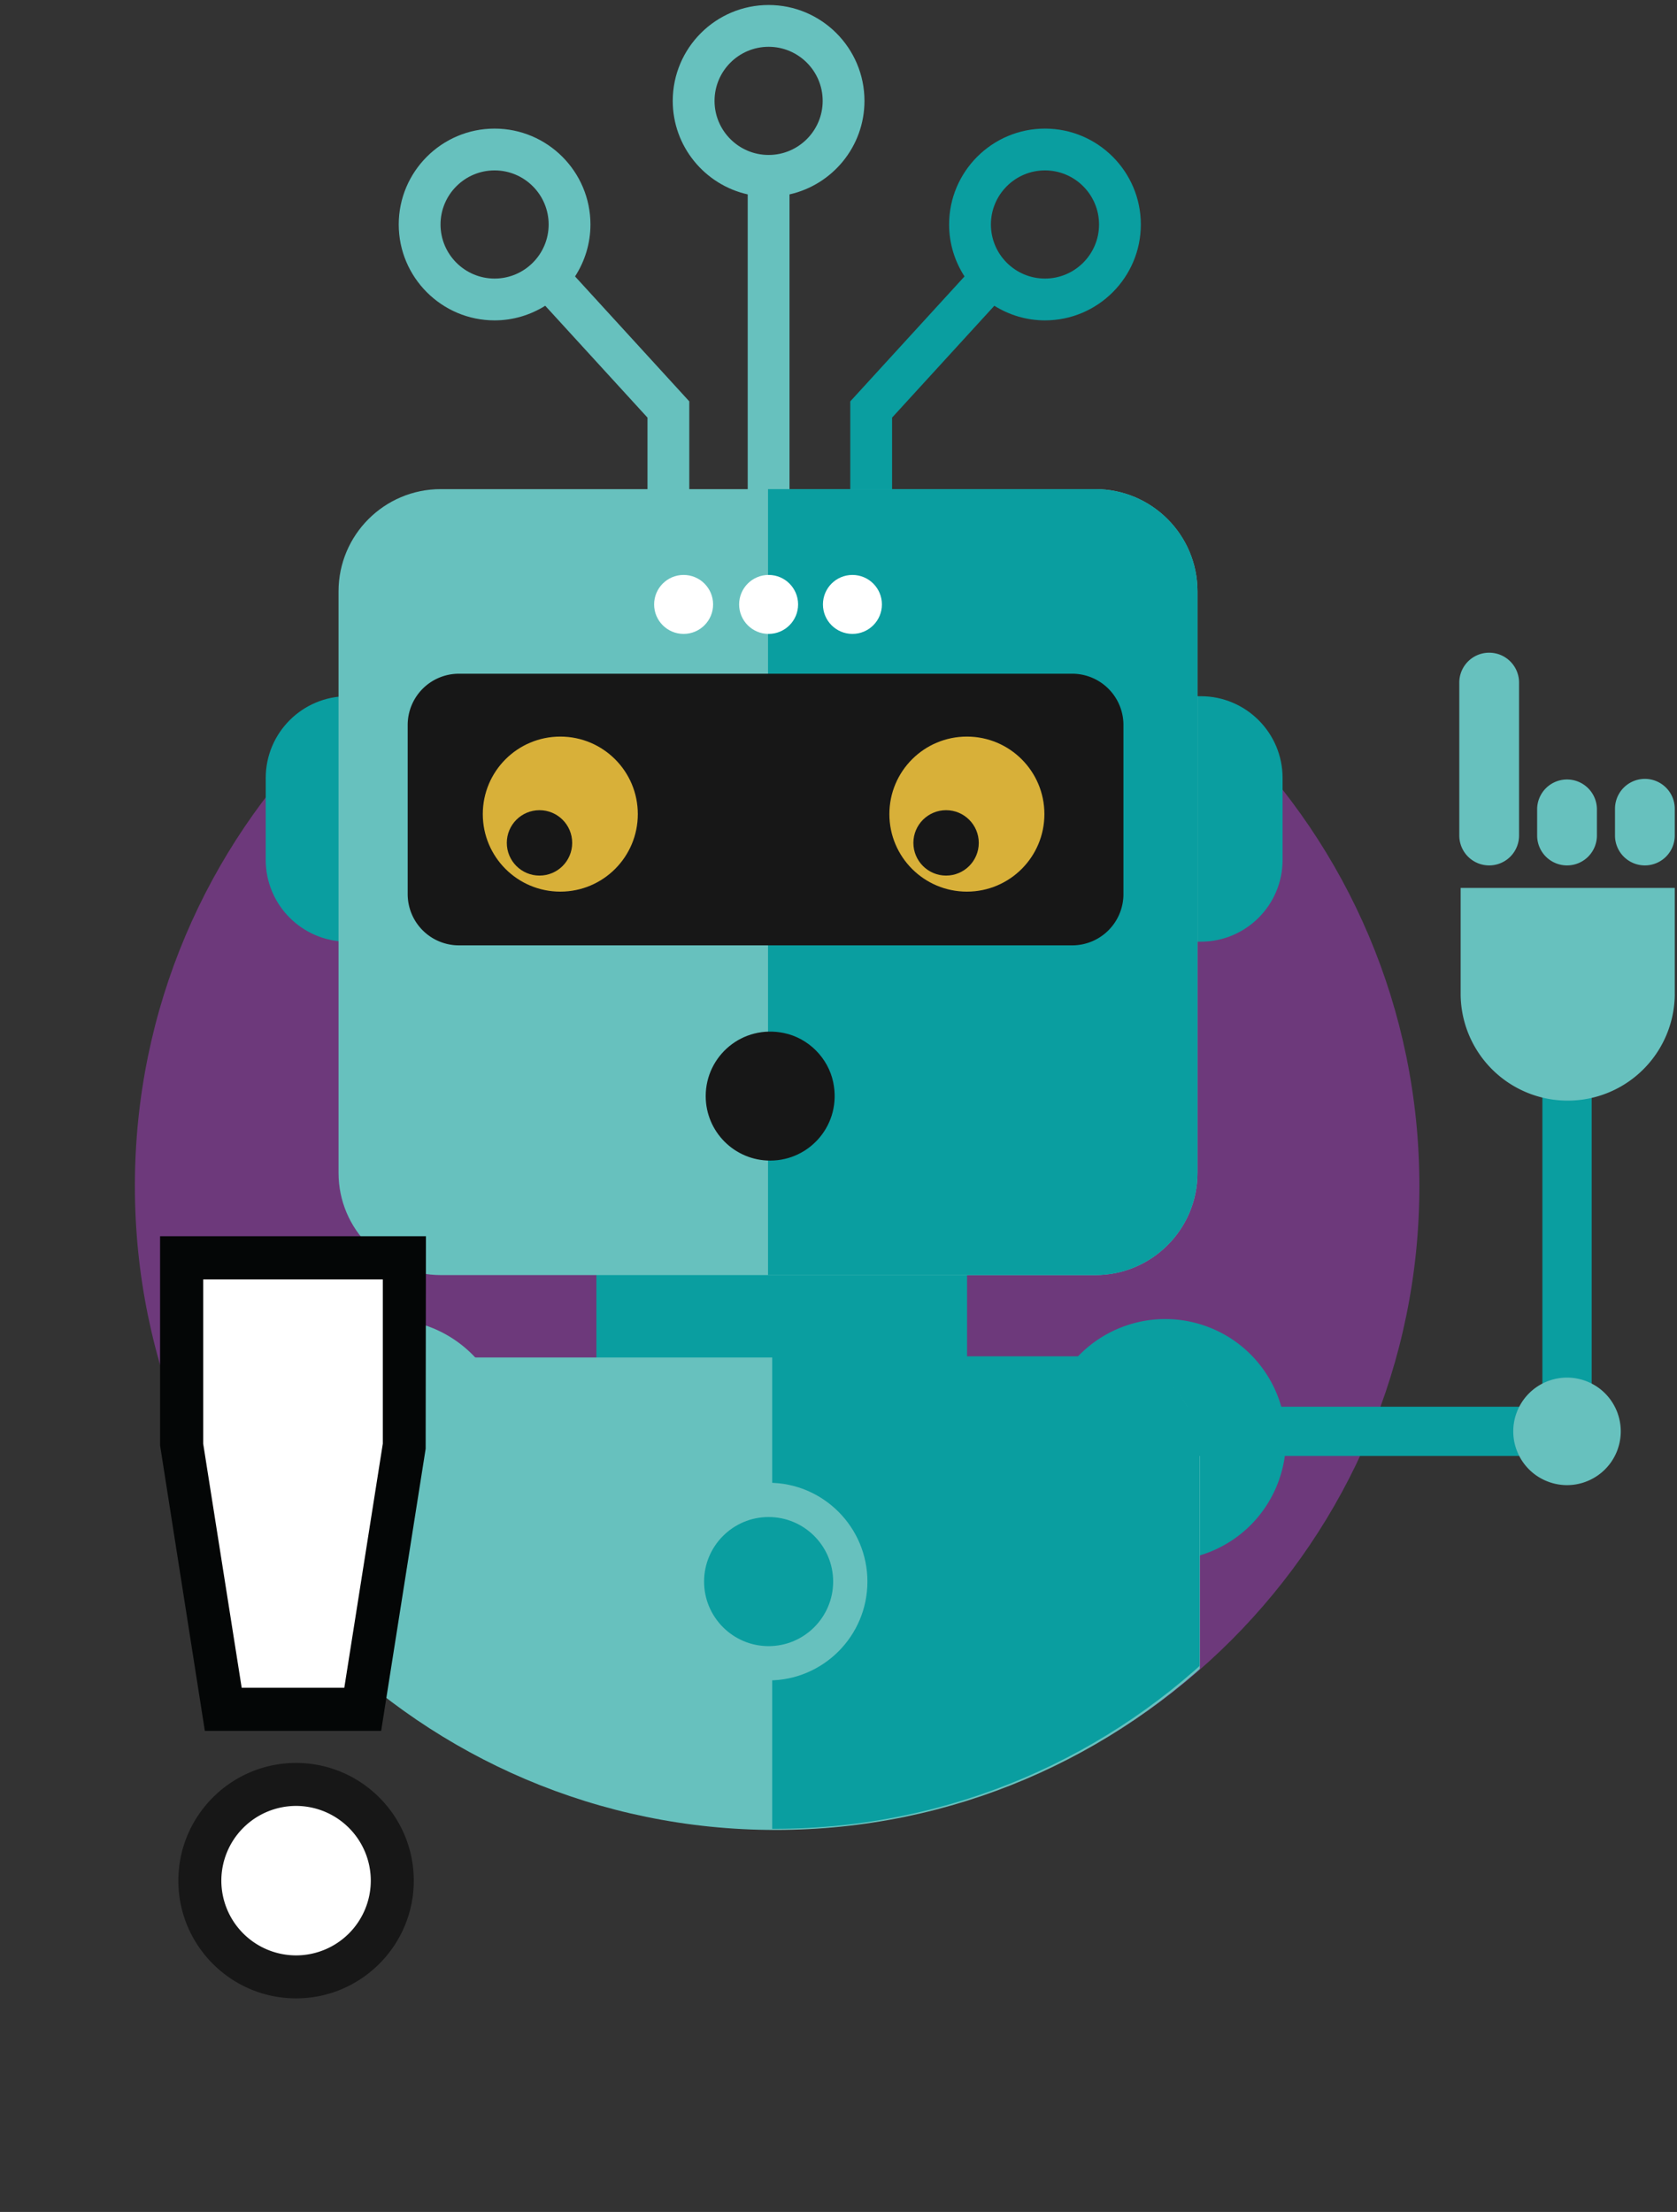 <svg version="1.1" viewBox="0 0 181.468 239.316" xmlns="http://www.w3.org/2000/svg"><rect x="0" y="0" width="181.468" height="239.316" fill="#333333" stroke="none"/><defs><clipPath clipPathUnits="userSpaceOnUse" id="a"><path d="m1042.14 659.328.55 965.652H0V659.914c0-287.945 233.422-521.363 521.359-521.363 287.942 0 521.361 233.418 521.361 521.363z"/></clipPath><clipPath clipPathUnits="userSpaceOnUse" id="b"><path d="m1042.14 659.328.55 965.652H0V659.914c0-287.945 233.422-521.363 521.359-521.363 287.942 0 521.361 233.418 521.361 521.363z"/></clipPath><clipPath clipPathUnits="userSpaceOnUse" id="c"><path d="M250.145 1227.73c-45.95 0-83.192-37.25-83.192-83.2V671.547c0-45.949 37.242-83.195 83.192-83.195h532.449c45.949 0 83.199 37.246 83.199 83.195v472.983c0 45.95-37.25 83.2-83.199 83.2z"/></clipPath><clipPath clipPathUnits="userSpaceOnUse" id="h"><path d="m1042.14 659.328.55 965.652H0V659.914c0-287.945 233.422-521.363 521.359-521.363 287.942 0 521.361 233.418 521.361 521.363z"/></clipPath><clipPath clipPathUnits="userSpaceOnUse" id="i"><path d="M519.781-191.43H970.27v756.828H519.781Z"/></clipPath><clipPath clipPathUnits="userSpaceOnUse" id="j"><path d="m1042.14 659.328.55 965.652H0V659.914c0-287.945 233.422-521.363 521.359-521.363 287.942 0 521.361 233.418 521.361 521.363z"/></clipPath><clipPath clipPathUnits="userSpaceOnUse" id="g"><path d="m115.036 66.278.055 96.565H10.82V66.336c0-28.794 23.343-52.136 52.137-52.136s52.136 23.342 52.136 52.136z" style="stroke-width:.1"/></clipPath><clipPath clipPathUnits="userSpaceOnUse" id="f"><path d="m115.036 66.278.055 96.565H10.82V66.336c0-28.794 23.343-52.136 52.137-52.136s52.136 23.342 52.136 52.136z" style="stroke-width:.1"/></clipPath><clipPath clipPathUnits="userSpaceOnUse" id="e"><path d="m115.036 66.278.055 96.565H10.82V66.336c0-28.794 23.343-52.136 52.137-52.136s52.136 23.342 52.136 52.136z" style="stroke-width:.1"/></clipPath><clipPath clipPathUnits="userSpaceOnUse" id="d"><path d="m115.036 66.278.055 96.565H10.82V66.336c0-28.794 23.343-52.136 52.137-52.136s52.136 23.342 52.136 52.136z" style="stroke-width:.1"/></clipPath></defs><path d="M63.086 14.142c28.794 0 52.136 23.342 52.136 52.136 0 28.794-23.342 52.136-52.136 52.136-28.794 0-52.136-23.342-52.136-52.136 0-28.794 23.342-52.136 52.136-52.136" style="fill:#6d397b;fill-opacity:1;fill-rule:nonzero;stroke:none;stroke-width:.1" transform="matrix(1.333 0 0 -1.333 0 216.667)"/><g clip-path="url(#a)" transform="matrix(.133 0 0 -.133 14.43 216.207)"><path d="m80.516 87.89 64.863 306.469" style="fill:none;stroke:#0a9ea0;stroke-width:40;stroke-linecap:round;stroke-linejoin:miter;stroke-miterlimit:4;stroke-dasharray:none;stroke-opacity:1"/><path d="M516.855 1499.56c-24.257 0-43.996 19.73-43.996 43.99s19.739 44 43.996 44c24.258 0 43.985-19.74 43.985-44s-19.727-43.99-43.985-43.99zm77.989 43.99c0 43-34.992 78-77.989 78-43.007 0-78-35-78-78 0-37.16 26.149-68.28 60.997-76.07v-248.3h34.003v248.3c34.844 7.79 60.989 38.91 60.989 76.07M249.922 1443c0 24.26 19.726 44 43.984 44 24.258 0 43.985-19.74 43.985-44s-19.727-43.99-43.985-43.99-43.984 19.73-43.984 43.99zm121.973 0c0 43-34.993 78-77.989 78-43 0-77.988-35-77.988-78 0-43.01 34.988-78 77.988-78 15.133 0 29.231 4.41 41.199 11.9l83.204-91v-137.74h34.004v150.95l-92.946 101.64c7.891 12.19 12.528 26.68 12.528 42.25" style="fill:#67c1be;fill-opacity:1;fill-rule:nonzero;stroke:none"/><path d="M741.699 1399.01c-24.258 0-43.984 19.73-43.984 43.99s19.726 44 43.984 44c24.258 0 43.992-19.74 43.992-44s-19.734-43.99-43.992-43.99zm0 121.99c-43 0-77.988-35-77.988-78 0-15.57 4.637-30.06 12.531-42.25l-92.941-101.64v-150.95h34.004v137.74l83.199 90.99c11.973-7.48 26.062-11.89 41.195-11.89 43.008 0 77.996 34.99 77.996 78 0 43-34.988 78-77.996 78M376.734 754.148V268.699c0-36.078 29.25-65.328 65.329-65.328h170.91c36.082 0 65.332 29.25 65.332 65.328v485.449M174.254 1059.26c-36.758 0-66.559-29.8-66.559-66.565v-66.558c0-36.75 29.801-66.551 66.559-66.551h694.211c36.762 0 66.558 29.801 66.558 66.551v66.558c0 36.765-29.796 66.565-66.558 66.565H174.254" style="fill:#0a9ea0;fill-opacity:1;fill-rule:nonzero;stroke:none"/><path d="M250.145 1227.73c-45.95 0-83.2-37.25-83.2-83.2V671.547c0-45.949 37.25-83.188 83.2-83.188h532.449c45.949 0 83.199 37.239 83.199 83.188v472.983c0 45.95-37.25 83.2-83.199 83.2H250.145" style="fill:#67c1be;fill-opacity:1;fill-rule:nonzero;stroke:none"/></g><g clip-path="url(#b)" transform="matrix(.133 0 0 -.133 14.43 216.207)"><g clip-path="url(#c)"><path d="M516.375 399.93h509.565V1261H516.375V399.93" style="fill:#0a9ea0;fill-opacity:1;fill-rule:nonzero;stroke:none"/></g></g><path d="M37.255 107.859a4.16 4.16 0 0 1-4.16-4.16V89.972a4.16 4.16 0 0 1 4.16-4.16h49.783a4.16 4.16 0 0 1 4.16 4.16v13.727a4.16 4.16 0 0 1-4.16 4.16H37.255" style="fill:#171717;fill-opacity:1;fill-rule:nonzero;stroke:none;stroke-width:.1" clip-path="url(#d)" transform="matrix(1.333 0 0 -1.333 0 216.667)"/><path d="M85.624 49.622a8.614 8.614 0 0 1-.083-.193c-.025-.058-.047-.12-.071-.179-.039-.1-.077-.198-.113-.3l-.027-.077a9.733 9.733 0 0 1-.534-3.189 9.737 9.737 0 0 1 .674-3.567l.071-.18.083-.193c.04-.092.081-.184.126-.276.014-.029.03-.058.043-.087a9.785 9.785 0 0 1 4.495-4.497c.03-.014.06-.03.09-.043.091-.043.183-.085.275-.126l.193-.083c.059-.025.12-.047.18-.072.099-.038.198-.076.299-.112.027-.009.052-.018.078-.025a9.746 9.746 0 0 1 6.379 0 13.639 13.639 0 0 1 .377.137l.18.072c.064.027.127.056.193.083.091.04.184.083.276.126.029.013.058.029.087.043a9.73 9.73 0 0 1 4.495 4.497l.045.087.126.276c.026.065.056.128.083.193l.07.18c.04.1.078.2.114.301.009.024.015.049.024.076a9.749 9.749 0 0 1 0 6.38c-.009.025-.015.05-.024.077-.036.101-.075.2-.115.3-.022.059-.045.12-.07.178-.026.065-.056.128-.082.193-.04.092-.084.184-.126.277-.016.029-.03.058-.045.089a9.75 9.75 0 0 1-4.582 4.538c-.092.045-.187.085-.281.128-.06.027-.124.054-.186.08-.063.025-.124.05-.187.072a8.68 8.68 0 0 1-.294.113l-.083.027a9.753 9.753 0 0 1-6.372 0l-.08-.027a9.219 9.219 0 0 1-.297-.113 4.374 4.374 0 0 1-.184-.072l-.188-.08c-.095-.043-.187-.083-.281-.128-.03-.014-.056-.029-.085-.043a9.695 9.695 0 0 1-2.625-1.872 9.708 9.708 0 0 1-1.872-2.623c-.014-.03-.03-.06-.043-.09-.045-.092-.085-.184-.126-.276" style="fill:#0a9ea0;fill-opacity:1;fill-rule:nonzero;stroke:none;stroke-width:.1" clip-path="url(#e)" transform="matrix(1.333 0 0 -1.333 0 216.667)"/><path d="M22.441 49.622a8.614 8.614 0 0 1-.082-.193c-.025-.058-.048-.12-.072-.179-.039-.1-.077-.198-.113-.3l-.026-.077a9.733 9.733 0 0 1-.535-3.189 9.737 9.737 0 0 1 .674-3.567l.072-.18c.027-.065.053-.128.082-.193.041-.092.081-.184.126-.276.014-.029.03-.058.043-.087a9.792 9.792 0 0 1 4.494-4.497c.032-.014.061-.03.09-.043.092-.043.184-.085.277-.126.063-.027.127-.056.193-.083.058-.025.119-.047.18-.072.098-.038.197-.076.298-.112.027-.009.052-.018.078-.025a9.748 9.748 0 0 1 6.379 0 13.639 13.639 0 0 1 .377.137l.18.072.193.083c.092.04.184.083.276.126.029.013.058.029.087.043a9.73 9.73 0 0 1 4.495 4.497l.045.087.126.276.083.193c.025.061.047.119.07.18.04.1.078.2.114.301.009.024.016.049.025.076a9.749 9.749 0 0 1 0 6.38c-.01.025-.016.05-.025.077-.036.101-.074.2-.115.3-.022.059-.044.12-.069.178l-.083.193c-.04.092-.083.184-.126.277-.016.029-.029.058-.045.089a9.75 9.75 0 0 1-4.582 4.538c-.092.045-.186.085-.28.128l-.187.08c-.063.025-.124.05-.187.072a8.68 8.68 0 0 1-.294.113l-.082.027a9.753 9.753 0 0 1-6.372 0l-.081-.027a9.13 9.13 0 0 1-.296-.113 4.598 4.598 0 0 1-.185-.072l-.188-.08c-.095-.043-.187-.083-.28-.128l-.086-.043a9.703 9.703 0 0 1-2.625-1.872 9.71 9.71 0 0 1-1.872-2.623c-.014-.03-.03-.06-.043-.09-.045-.092-.085-.184-.126-.276" style="fill:#67c1be;fill-opacity:1;fill-rule:nonzero;stroke:none;stroke-width:.1" clip-path="url(#f)" transform="matrix(1.333 0 0 -1.333 0 216.667)"/><path d="M89.523-13.883H35.748a7.878 7.878 0 0 0-7.88 7.88V44.47a7.879 7.879 0 0 0 7.88 7.879h53.775A7.879 7.879 0 0 0 97.4 44.47V-6.004a7.878 7.878 0 0 0-7.878-7.88" style="fill:#67c1be;fill-opacity:1;fill-rule:nonzero;stroke:none;stroke-width:.1" clip-path="url(#g)" transform="matrix(1.333 0 0 -1.34 0 217.014)"/><g clip-path="url(#h)" transform="matrix(.133 0 0 -.134 14.43 216.43)"><g clip-path="url(#i)"><path d="M788.656-142.281h-537.75c-43.511 0-78.785 35.269-78.785 78.793V441.25c0 43.512 35.274 78.789 78.785 78.789h537.75c43.516 0 78.789-35.277 78.789-78.789V-63.488c0-43.524-35.273-78.793-78.789-78.793" style="fill:#0a9ea0;fill-opacity:1;fill-rule:nonzero;stroke:none"/></g></g><g clip-path="url(#j)" transform="matrix(.133 0 0 -.133 14.43 216.207)"><path d="M516.855 272.602c36.696 0 66.446 29.75 66.446 66.437 0 36.699-29.75 66.449-66.446 66.449-36.699 0-66.449-29.75-66.449-66.449 0-36.687 29.75-66.437 66.449-66.437" style="fill:#0a9ea0;fill-opacity:1;fill-rule:nonzero;stroke:none"/><path d="M516.855 391.559c-28.953 0-52.507-23.571-52.507-52.52 0-28.961 23.554-52.508 52.507-52.508 28.95 0 52.504 23.547 52.504 52.508 0 28.949-23.554 52.52-52.504 52.52zm0-132.899c-44.324 0-80.39 36.051-80.39 80.379 0 44.332 36.066 80.391 80.39 80.391 44.329 0 80.387-36.059 80.387-80.391 0-44.328-36.058-80.379-80.387-80.379" style="fill:#67c1be;fill-opacity:1;fill-rule:nonzero;stroke:none"/><path d="M471.684 1133.93c0-13.25-10.743-23.98-23.993-23.98-13.25 0-23.988 10.73-23.988 23.98s10.738 23.99 23.988 23.99 23.993-10.74 23.993-23.99M540.844 1133.93c0-13.25-10.739-23.98-23.989-23.98s-23.992 10.73-23.992 23.98 10.742 23.99 23.992 23.99 23.989-10.74 23.989-23.99M609.035 1133.93c0-13.25-10.738-23.98-23.988-23.98s-23.992 10.73-23.992 23.98 10.742 23.99 23.992 23.99 23.988-10.74 23.988-23.99" style="fill:#fff;fill-opacity:1;fill-rule:nonzero;stroke:none"/><path d="M518.133 681.508c32.672 0 58.355 29.855 51.277 63.765-4.137 19.825-20.164 35.852-39.992 39.985-33.898 7.066-63.746-18.625-63.746-51.293 0-28.969 23.488-52.457 52.461-52.457" style="fill:#171717;fill-opacity:1;fill-rule:nonzero;stroke:none"/><path d="M347.367 900.293c34.84 0 63.067 28.238 63.067 63.062 0 34.84-28.227 63.065-63.067 63.065-34.836 0-63.062-28.225-63.062-63.065 0-34.824 28.226-63.062 63.062-63.062" style="fill:#d8b039;fill-opacity:1;fill-rule:nonzero;stroke:none"/><path d="M330.441 913.355c14.696 0 26.598 11.915 26.598 26.598 0 14.695-11.902 26.598-26.598 26.598-14.695 0-26.597-11.903-26.597-26.598 0-14.683 11.902-26.598 26.597-26.598" style="fill:#171717;fill-opacity:1;fill-rule:nonzero;stroke:none"/><path d="M678.172 900.293c34.836 0 63.062 28.238 63.062 63.062 0 34.84-28.226 63.065-63.062 63.065-34.84 0-63.067-28.225-63.067-63.065 0-34.824 28.227-63.062 63.067-63.062" style="fill:#d8b039;fill-opacity:1;fill-rule:nonzero;stroke:none"/><path d="M661.242 913.355c14.696 0 26.598 11.915 26.598 26.598 0 14.695-11.902 26.598-26.598 26.598-14.695 0-26.597-11.903-26.597-26.598 0-14.683 11.902-26.598 26.597-26.598" style="fill:#171717;fill-opacity:1;fill-rule:nonzero;stroke:none"/></g><path d="M127.208 44.367H95.882a2 2 0 0 0 0 4h31.326a2 2 0 0 0 0-4" style="fill:#0a9ea0;fill-opacity:1;fill-rule:nonzero;stroke:none;stroke-width:.1" transform="matrix(1.333 0 0 -1.333 0 216.667)"/><path d="M127.208 44.367a2 2 0 0 0-2 2v28.265a2 2 0 1 0 4 0V46.367a2 2 0 0 0-2-2" style="fill:#0a9ea0;fill-opacity:1;fill-rule:nonzero;stroke:none;stroke-width:.1" transform="matrix(1.333 0 0 -1.333 0 216.667)"/><path d="M123.213 44.612a2.709 2.709 0 0 0-.037.086l-.032.08-.05.133-.012.035a4.342 4.342 0 0 0 0 2.841l.012.034.05.134a3.203 3.203 0 0 0 .125.289l.019.039a4.369 4.369 0 0 0 2.002 2.003l.04.02.123.055.086.037c.026.011.053.02.08.032l.133.05.035.011a4.339 4.339 0 0 0 2.84 0l.035-.01.134-.05.08-.033.086-.037.123-.056.039-.019a4.332 4.332 0 0 0 2.002-2.003l.02-.04c.019-.04.038-.08.056-.122l.037-.086a3.235 3.235 0 0 0 .082-.214l.01-.034a4.343 4.343 0 0 0 0-2.84l-.01-.036a3.202 3.202 0 0 0-.051-.133l-.031-.08-.037-.086-.056-.123-.02-.04a4.344 4.344 0 0 0-2.003-2.002l-.038-.02c-.041-.02-.083-.037-.125-.056l-.083-.036-.083-.032-.131-.05a4.332 4.332 0 0 0-2.875-.012 1.268 1.268 0 0 0-.036.012l-.132.05a3.96 3.96 0 0 0-.082.032l-.084.036-.125.057-.038.019a4.331 4.331 0 0 0-1.17.834c-.35.35-.627.746-.833 1.168l-.02.04c-.02.041-.037.082-.055.123M135.953 81.78v8.693h-17.381V81.77a8.692 8.692 0 0 1 17.382 0l-.001.01M120.888 92.3a2.425 2.425 0 0 1 2.425 2.426v12.364a2.426 2.426 0 1 1-4.851 0V94.726a2.426 2.426 0 0 1 2.426-2.426M127.208 92.3a2.425 2.425 0 0 1 2.425 2.426v2.172a2.426 2.426 0 0 1-4.851 0v-2.172a2.426 2.426 0 0 1 2.426-2.426M133.527 92.3a2.426 2.426 0 0 1 2.426 2.426v2.172a2.425 2.425 0 1 1-4.851 0v-2.172a2.425 2.425 0 0 1 2.425-2.426" style="fill:#67c1be;fill-opacity:1;fill-rule:nonzero;stroke:none;stroke-width:.1" transform="matrix(1.333 0 0 -1.333 0 216.667)"/><path d="M32.826 45.23V60.45H14.744V45.23l3.38-21.423h11.322l3.38 21.423" style="fill:#fff;fill-opacity:1;fill-rule:nonzero;stroke:none;stroke-width:.1" transform="matrix(1.333 0 0 -1.333 0 216.667)"/><path d="M32.826 45.229h.01zM19.619 25.558h8.331l3.126 19.809v13.331H16.494V45.367zm11.322-3.5H16.628l-3.634 23.171v16.97h21.582l-.022-17.242-3.613-22.9" style="fill:#040606;fill-opacity:1;fill-rule:nonzero;stroke:none;stroke-width:.1" transform="matrix(1.333 0 0 -1.333 0 216.667)"/><path d="M31.845 9.899a7.81 7.81 0 1 0-15.622 0 7.81 7.81 0 0 0 15.622 0" style="fill:#fff;fill-opacity:1;fill-rule:nonzero;stroke:none;stroke-width:.1" transform="matrix(1.333 0 0 -1.333 0 216.667)"/><path d="M24.034 15.965a6.073 6.073 0 0 1-6.066-6.067 6.073 6.073 0 0 1 6.066-6.065A6.072 6.072 0 0 1 30.1 9.898a6.073 6.073 0 0 1-6.066 6.067zm0-15.62c-5.268 0-9.555 4.285-9.555 9.553 0 5.269 4.287 9.555 9.555 9.555 5.269 0 9.555-4.286 9.555-9.555 0-5.268-4.286-9.553-9.555-9.553" style="fill:#171717;fill-opacity:1;fill-rule:nonzero;stroke:none;stroke-width:.1" transform="matrix(1.333 0 0 -1.333 0 216.667)"/></svg>